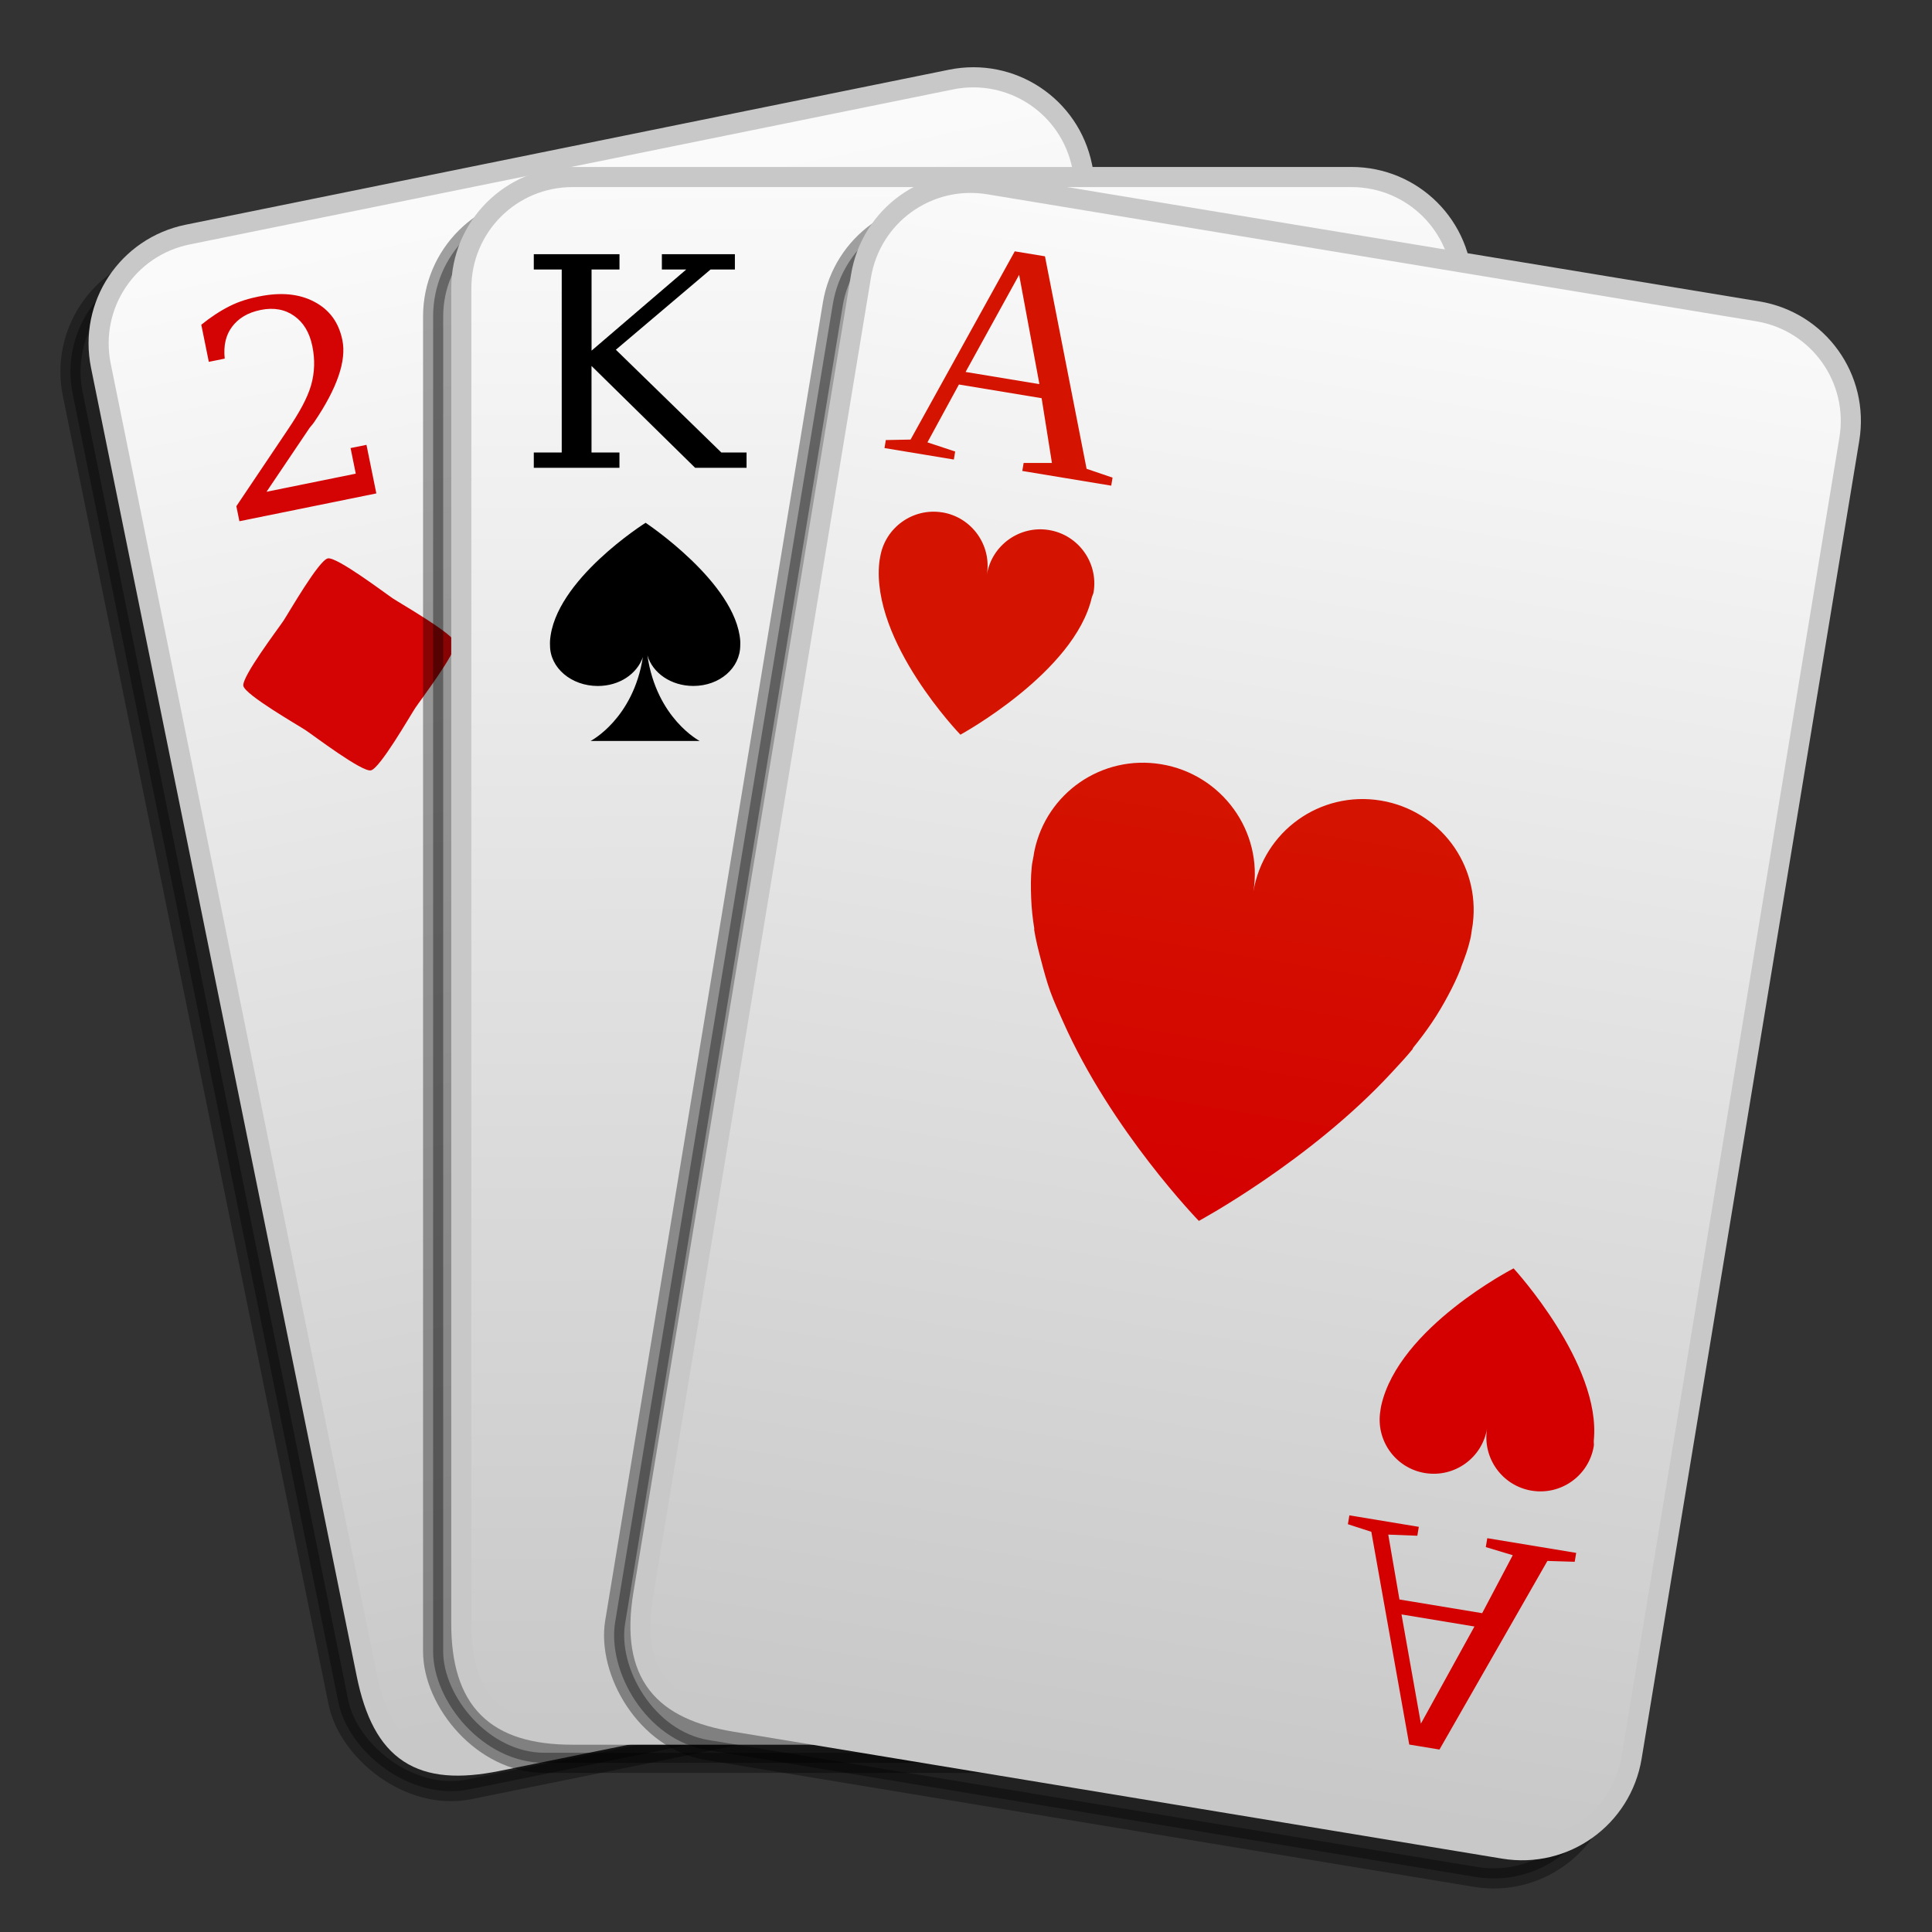 <svg width="48" version="1.1" xmlns="http://www.w3.org/2000/svg" height="48" xmlns:xlink="http://www.w3.org/1999/xlink">
<rect width="100%" height="100%" fill="#333333" stroke="none"/>
<defs id="defs4">
<linearGradient id="linearGradient3670-5">
<stop offset="0" style="stop-color:#fafafa" id="stop3672-4"/>
<stop offset="1" style="stop-color:#c8c8c8" id="stop3674-0"/>
</linearGradient>
<linearGradient gradientTransform="matrix(0.455,0.075,-0.075,0.455,5.651,1002.691)" xlink:href="#linearGradient3834" id="linearGradient3009" y1="60.327" x1="69.087" y2="36.596" gradientUnits="userSpaceOnUse" x2="69.087"/>
<linearGradient id="linearGradient3834">
<stop offset="0" style="stop-color:#d40000" id="stop3836-4"/>
<stop offset="1" style="stop-color:#d41400" id="stop3838-6"/>
</linearGradient>
<linearGradient gradientTransform="matrix(0.461,0,0,0.461,-215.805,988.149)" xlink:href="#linearGradient3670-5" id="linearGradient3800" y1="8" x1="64" y2="88" gradientUnits="userSpaceOnUse" x2="64"/>
<linearGradient gradientTransform="translate(-1.1,-0.253)" xlink:href="#linearGradient3670-5" id="linearGradient3790" y1="1009.169" x1="12.435" y2="1047.555" gradientUnits="userSpaceOnUse" x2="12.564"/>
<linearGradient gradientTransform="translate(163.183,-17.923)" xlink:href="#linearGradient3670-5" id="linearGradient3012" y1="1009.169" x1="22.622" y2="1047.555" gradientUnits="userSpaceOnUse" x2="22.878"/>
</defs>
<g id="layer1" transform="translate(0,-1004.362)">
<g style="color:#000;stroke-width:.5" id="g16">
<rect width="24.878" x="-200.045" y="991.46" rx="2.764" ry="2.764" height="38.7" style="opacity:.36;stroke:#000" id="rect3784" transform="matrix(0.98,-0.199,0.199,0.98,0,0)"/>
<path style="fill:url(#linearGradient3800);stroke:#c8c8c8" id="rect3785-2" d="m -196.456,990.913 19.35,0 c 1.531,0 2.764,1.233 2.764,2.764 v 33.171 c 0,1.532 -1.233,2.764 -2.764,2.764 h -19.35 c -1.956,0 -2.764,-0.767 -2.764,-2.764 v -33.171 c 0,-1.531 1.233,-2.764 2.764,-2.764 z " transform="matrix(0.98,-0.199,0.199,0.98,0,0)"/>
</g>
<path style="fill:#d50404;font-family:Serif;text-align:start;stroke:none;word-spacing:0;line-height:125%;letter-spacing:0;font-size:10.889px" id="path3910" d="m 6.435,1011.727 c -0.245,0.05 -0.485,0.118 -0.728,0.24 -0.241,0.121 -0.48,0.28 -0.706,0.463 l .187,.922 .395,-.08 c -0.034,-0.335 0.031,-0.59 0.182,-0.791 0.151,-0.202 0.377,-0.351 0.715,-0.419 0.326,-0.066 0.607,-0.01 0.831,0.151 0.226,0.159 0.379,0.405 0.45,0.754 0.065,0.319 0.06,0.644 -0.032,0.966 -0.092,0.32 -0.293,0.681 -0.576,1.1 l -1.281,1.906 .076,.373 3.402,-.691 -.245,-1.207 -.395,.08 .129,.636 -2.217,.45 1.071,-1.589 c 0.023,-0.033 0.064,-0.072 0.109,-0.136 0.579,-0.852 0.808,-1.534 0.705,-2.04 -0.091,-0.448 -0.325,-0.759 -0.697,-0.955 -0.372,-0.197 -0.826,-0.244 -1.375,-0.132 z  m 1.71,6.508 c -0.224,0.045 -0.976,1.359 -1.102,1.549 -0.126,0.19 -1.042,1.396 -0.997,1.619 0.045,0.224 1.359,0.976 1.549,1.102 0.19,0.126 1.396,1.042 1.619,0.997 0.224,-0.045 0.976,-1.359 1.102,-1.549 0.126,-0.19 1.042,-1.396 0.997,-1.619 -0.045,-0.224 -1.359,-0.976 -1.549,-1.102 -0.19,-0.126 -1.396,-1.042 -1.619,-0.997 z "/>
<g style="color:#000;stroke-width:.5" id="g21">
<rect width="24.878" x="10.761" y="1009.459" rx="2.764" ry="2.764" height="38.7" style="opacity:.36;stroke:#000" id="rect3782"/>
<path style="fill:url(#linearGradient3790);stroke:#c8c8c8" id="rect3698-2" d="m 14.225,1008.76 19.35,0 c 1.531,0 2.764,1.233 2.764,2.764 v 33.171 c 0,1.531 -1.233,2.764 -2.764,2.764 h -19.35 c -1.915,0 -2.764,-0.849 -2.764,-2.764 v -33.171 c 0,-1.531 1.233,-2.764 2.764,-2.764 z "/>
</g>
<path style="font-family:Serif;text-align:start;stroke:none;word-spacing:0;line-height:125%;letter-spacing:0;font-size:10.889px" id="path3913" d="m 13.262,1010.677 0,.381 .694,0 0,4.546 -.694,0 0,.381 2.128,0 0,-.381 -.694,0 0,-2.15 2.575,2.531 1.277,0 0,-.381 -.627,0 -2.62,-2.553 2.352,-1.993 .605,0 0,-.381 -1.814,0 0,.381 .605,0 -2.352,2.016 0,-2.016 .694,0 0,-.381 -2.128,0 z  m 2.777,6.674 c 0,0 -2.272,1.429 -2.374,2.934 -0.004,0.034 0,0.077 0,0.112 0,0.561 0.532,1.008 1.187,1.008 0.536,0 0.973,-0.298 1.12,-0.717 -0.241,1.539 -1.299,2.083 -1.299,2.083 h 2.71 c 0,0 -1.071,-0.556 -1.299,-2.128 0.13,0.44 0.588,0.761 1.142,0.761 0.655,0 1.165,-0.447 1.165,-1.008 0,-0.035 0.004,-0.078 0,-0.112 -0.105,-1.445 -2.352,-2.934 -2.352,-2.934 z "/>
<g style="color:#000" id="g26">
<g style="stroke-width:.5" id="g28">
<rect width="24.878" x="185.228" y="991.894" rx="2.764" height="38.7" ry="2.764" style="opacity:.36;stroke:#000" id="rect3780" transform="matrix(0.987,0.163,-0.163,0.987,0,0)"/>
<path style="fill:url(#linearGradient3012);stroke:#c8c8c8" id="rect3666-4" d="m 188.569,991.09 19.35,0 c 1.531,0 2.764,1.233 2.764,2.764 v 33.171 c 0,1.531 -1.233,2.764 -2.764,2.764 h -19.35 c -1.79,0 -2.764,-0.705 -2.764,-2.764 v -33.171 c 0,-1.531 1.233,-2.764 2.764,-2.764 z " transform="matrix(0.987,0.163,-0.163,0.987,0,0)"/>
</g>
<path style="fill:url(#linearGradient3009);stroke:none;stroke-width:1.5" id="path3805-7" d="m 25.213,1010.604 -2.59,4.679 -.615,.012 -.033,.199 1.723,.285 .033,-.199 -.689,-.228 .782,-1.437 2.055,.34 .256,1.609 -.703,0 -.033,.199 2.209,.365 .033,-.199 -.645,-.22 -1.034,-5.279 -.751,-.124 z  m .107,.585 .504,2.717 -1.834,-.303 1.33,-2.413 z  m -1.907,5.904 c -0.731,-0.121 -1.424,0.376 -1.545,1.106 -0.007,0.045 -0.019,0.087 -0.022,0.133 -0.21,1.979 2.015,4.283 2.015,4.283 0,0 2.837,-1.547 3.265,-3.41 0.012,-0.044 0.036,-0.083 0.044,-0.129 0.121,-0.731 -0.376,-1.424 -1.106,-1.545 -0.731,-0.121 -1.424,0.376 -1.545,1.106 0.121,-0.731 -0.376,-1.424 -1.106,-1.545 z  m 5.435,6.256 c -1.469,-0.243 -2.85,0.713 -3.149,2.158 -0.01,0.035 -0.012,0.075 -0.018,0.11 -0.015,0.094 -0.042,0.194 -0.048,0.287 -0.027,0.255 -0.023,0.511 -0.014,0.77 0.01,0.259 0.036,0.502 0.078,0.762 0.001,0.01 -0.005,0.015 -0.004,0.022 0.041,0.253 0.103,0.503 0.17,0.755 0.07,0.265 0.139,0.527 0.233,0.787 0.092,0.254 0.2,0.485 0.31,0.732 1.207,2.727 3.379,4.963 3.379,4.963 0,0 2.765,-1.492 4.786,-3.68 0.179,-0.194 0.364,-0.389 0.529,-0.593 0.005,-0.01 -0.001,-0.016 0.004,-0.022 0.169,-0.209 0.319,-0.408 0.467,-0.626 0.152,-0.225 0.283,-0.448 0.408,-0.682 0.119,-0.221 0.226,-0.447 0.316,-0.674 0.003,-0.01 0.001,-0.015 0.004,-0.022 0.091,-0.234 0.172,-0.449 0.227,-0.689 0.024,-0.09 0.032,-0.193 0.048,-0.287 0.006,-0.036 0.016,-0.074 0.018,-0.111 0.182,-1.464 -0.818,-2.814 -2.286,-3.057 -1.506,-0.249 -2.918,0.762 -3.167,2.268 0.249,-1.506 -0.784,-2.922 -2.29,-3.171 z  m 8.756,12.526 c 0,0 -2.848,1.461 -3.287,3.406 -0.012,0.045 -0.015,0.088 -0.022,0.133 -0.121,0.732 0.374,1.424 1.106,1.545 0.732,0.121 1.424,-0.374 1.545,-1.107 -0.121,0.732 0.374,1.424 1.106,1.545 0.732,0.121 1.424,-0.374 1.545,-1.107 0.008,-0.046 -0.003,-0.091 -0,-0.136 0.194,-1.905 -1.993,-4.28 -1.993,-4.28 z  m -4.079,6.135 -.037,.221 .582,.188 .942,5.286 .751,.124 2.682,-4.686 .678,.021 .037,-.221 -2.209,-.365 -.037,.221 .67,.202 -.76,1.44 -2.055,-.34 -.278,-1.612 .722,.028 .037,-.221 -1.723,-.285 z  m 1.295,2.462 1.812,.3 -1.33,2.413 -.482,-2.713 z "/>
</g>
</g>
</svg>
